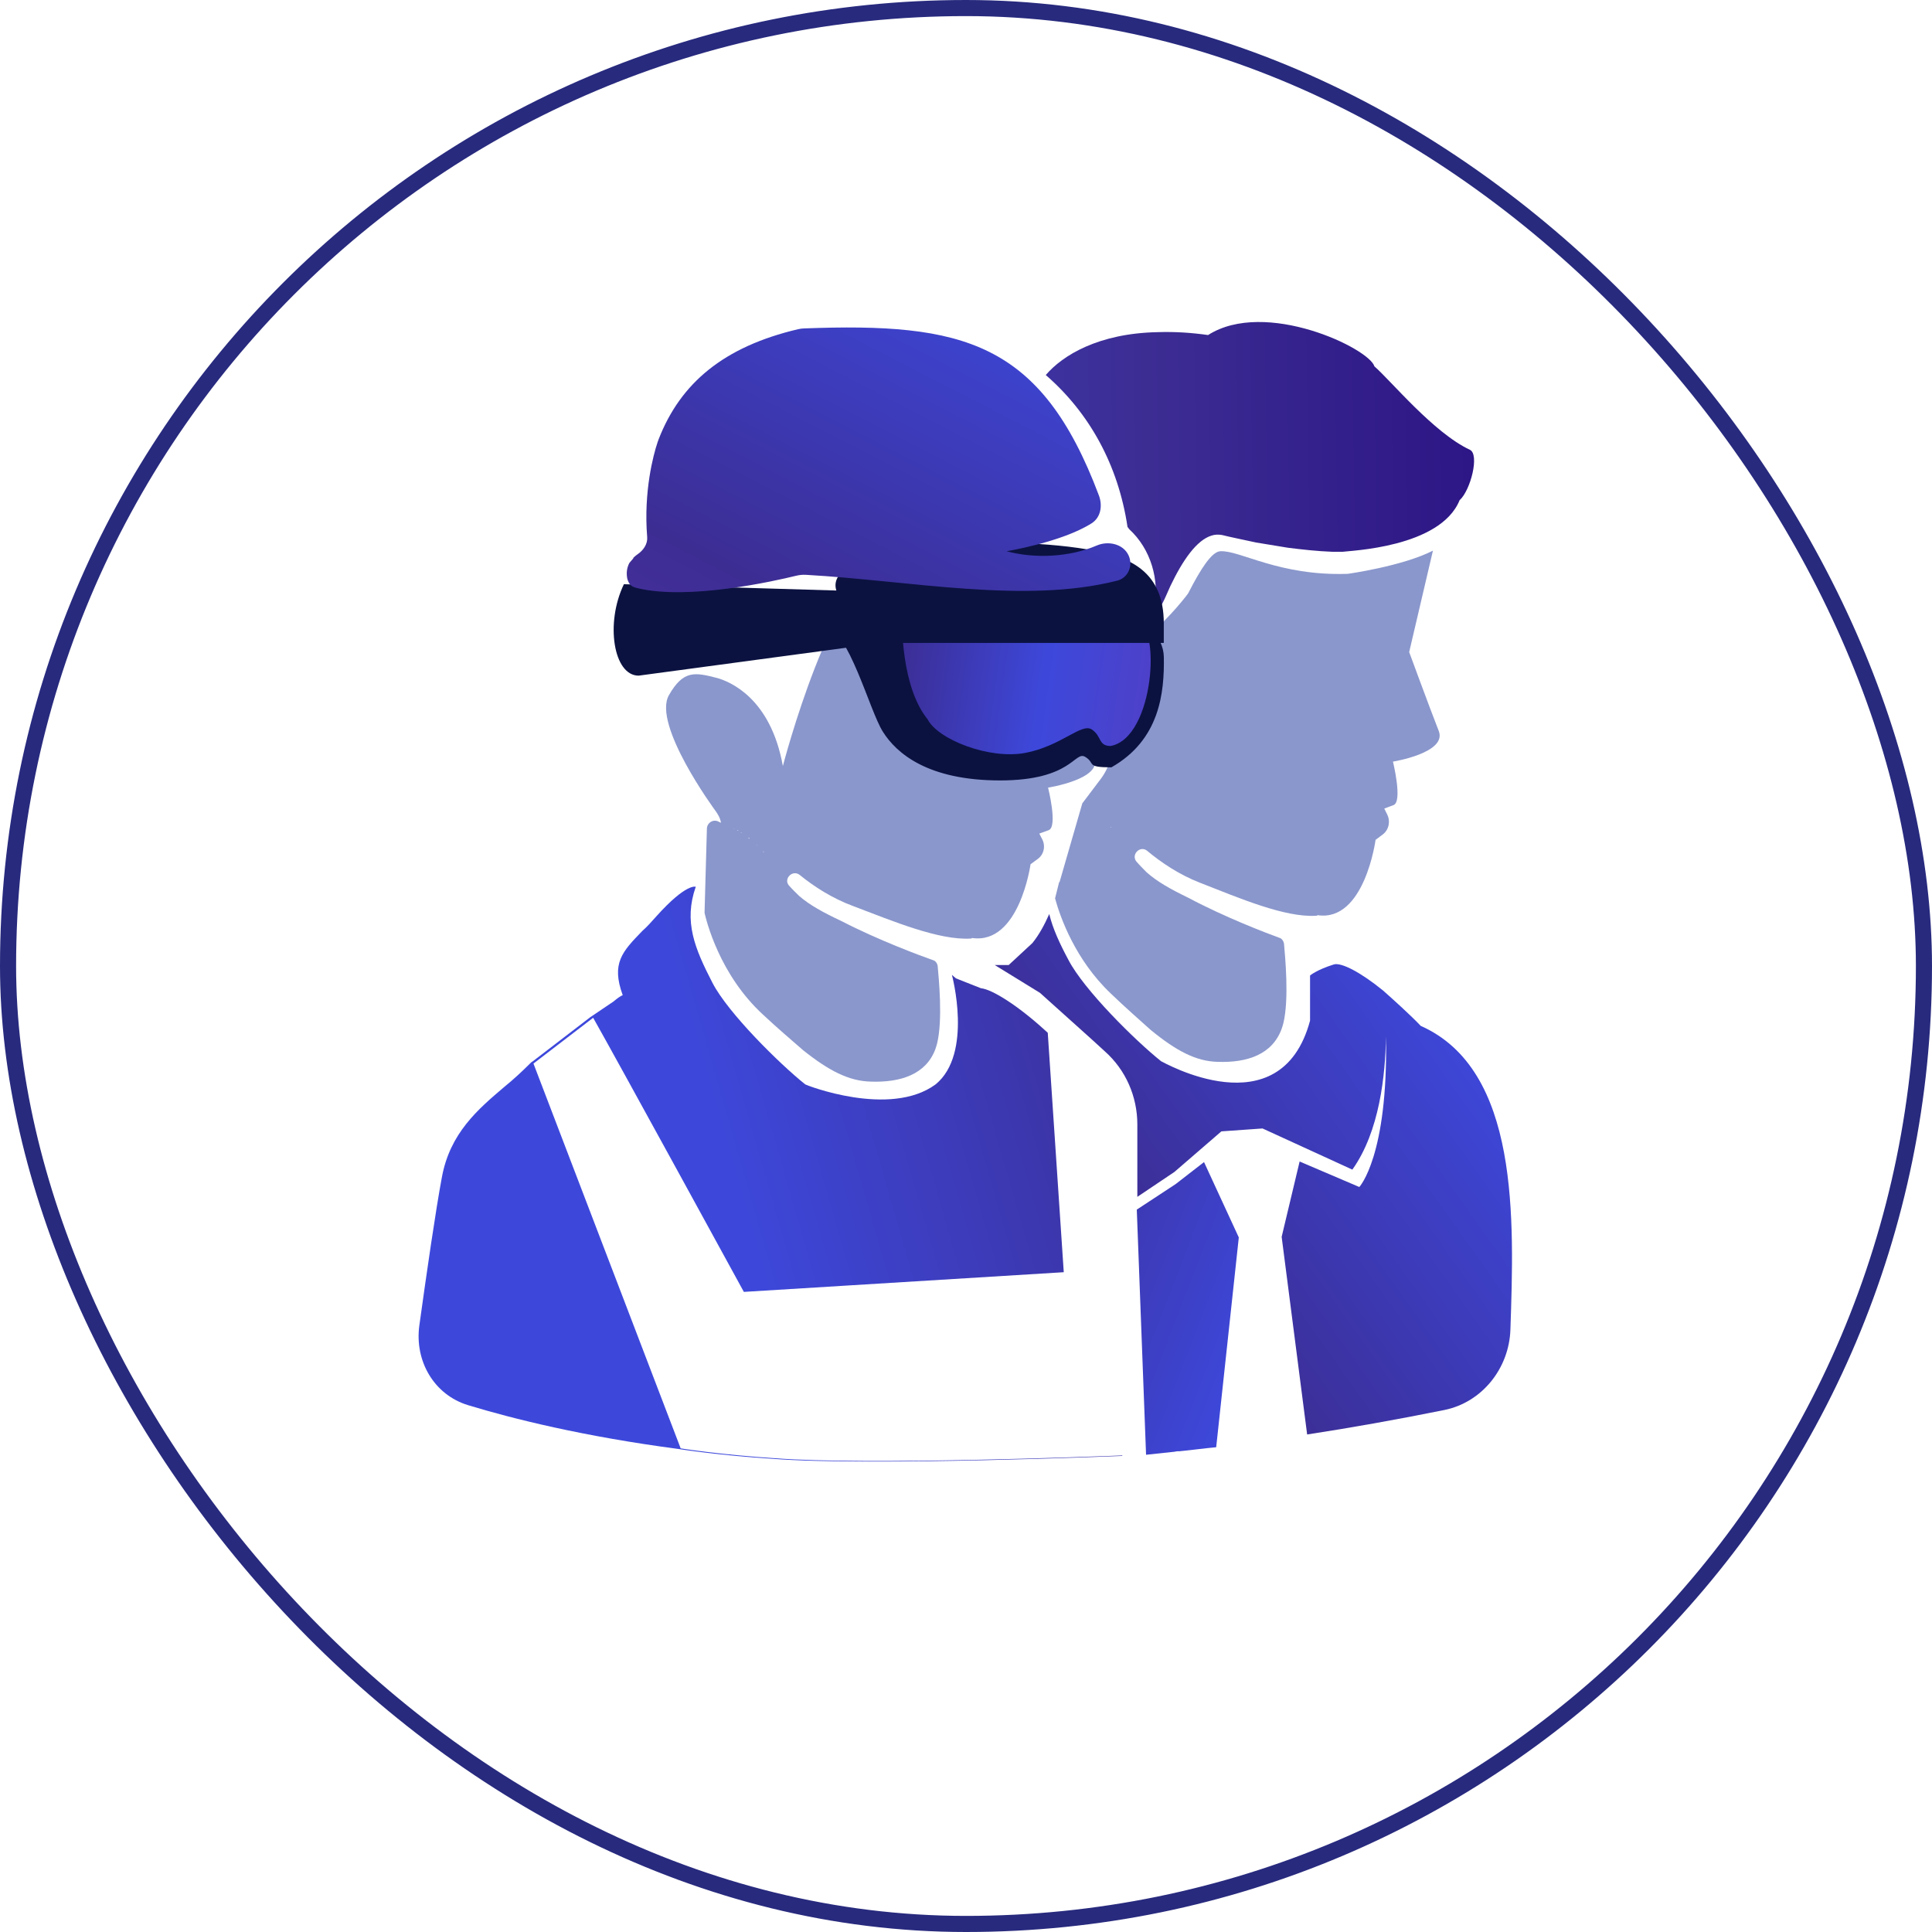 <svg width="120" height="120" viewBox="0 0 120 120" fill="none" xmlns="http://www.w3.org/2000/svg">
<rect x="0.5" y="0.5" width="119" height="119" rx="59.5" stroke="#282A7E"/>
<path d="M44.561 51C44.271 50.894 43.944 51.105 43.908 51.423L43.763 56.605C43.763 56.64 43.763 56.675 43.763 56.71C43.872 57.169 44.67 60.518 47.391 63.02C48.334 63.902 49.169 64.607 49.895 65.241C51.491 66.51 52.725 67.145 54.067 67.18C55.954 67.251 57.514 66.722 58.095 65.171C58.131 65.065 58.167 64.959 58.204 64.818C58.566 63.338 58.312 60.8 58.24 59.989C58.204 59.812 58.095 59.672 57.95 59.636C57.151 59.354 54.575 58.403 52.253 57.204C51.128 56.675 50.294 56.217 49.641 55.653C49.423 55.441 49.205 55.23 48.988 54.983C48.661 54.56 49.242 53.996 49.677 54.349C50.548 55.054 51.673 55.794 53.015 56.287C55.519 57.239 58.312 58.403 60.272 58.297C60.308 58.297 60.344 58.297 60.381 58.261C63.319 58.684 64.009 53.679 64.009 53.679L64.444 53.361C64.843 53.08 64.952 52.551 64.735 52.128L64.553 51.775C64.553 51.775 64.553 51.775 65.134 51.564C65.714 51.352 65.097 48.92 65.097 48.92C65.097 48.92 68.508 48.391 67.964 47.052C67.419 45.712 66.113 42.257 66.113 42.257L68.217 34.644C64.444 36.929 59.161 34.529 55.045 35.101C51.751 35.558 48.625 47.58 48.625 47.58C47.863 43.315 45.287 42.328 44.561 42.116C43.182 41.764 42.457 41.588 41.55 43.174C40.497 45.007 44.416 50.33 44.416 50.33C44.597 50.577 44.742 50.823 44.779 51.105C44.706 51.07 44.634 51.035 44.561 51ZM47.464 52.938C47.428 52.938 47.391 52.903 47.391 52.868C47.428 52.903 47.428 52.903 47.464 52.938ZM47.028 52.516C46.992 52.516 46.992 52.48 46.992 52.445C46.992 52.48 46.992 52.48 47.028 52.516ZM46.557 52.093C46.52 52.093 46.484 52.057 46.484 52.022C46.52 52.057 46.557 52.057 46.557 52.093ZM46.085 51.74C46.049 51.74 46.012 51.74 46.012 51.705C46.049 51.705 46.049 51.74 46.085 51.74ZM45.867 51.599C45.831 51.599 45.795 51.599 45.795 51.564C45.831 51.564 45.867 51.599 45.867 51.599ZM45.65 51.493C45.613 51.493 45.577 51.458 45.577 51.458C45.613 51.458 45.613 51.493 45.65 51.493Z" fill="#8A97CC"/>
<path d="M85.366 22.754C85.042 21.638 78.598 18.543 75.035 20.81C74.027 20.666 72.983 20.594 71.903 20.63C68.231 20.702 65.999 22.07 64.955 23.294C67.655 25.634 69.455 28.874 70.031 32.726L70.139 32.87C71.471 34.093 72.047 36.001 71.687 37.873C71.687 37.873 71.507 38.377 71.219 39.025C71.975 38.053 72.407 37.045 72.407 37.045L72.695 36.397C73.451 34.813 74.315 33.553 75.251 33.266C75.467 33.194 75.683 33.194 75.899 33.23C76.475 33.373 77.195 33.517 78.022 33.697L80.002 34.022C80.866 34.13 81.802 34.237 82.774 34.273H83.314H83.386C83.818 34.202 89.452 34.022 90.658 31.07C91.341 30.458 91.91 28.222 91.296 27.936C89.049 26.889 86.379 23.633 85.366 22.754Z" fill="url(#paint0_linear)"/>
<path fill-rule="evenodd" clip-rule="evenodd" d="M69.707 90.4C68.117 90.463 53.852 91.015 48.145 90.574C44.762 90.358 42.278 89.962 42.278 89.962L33.134 66.059L36.842 63.216C38.39 65.951 46.202 80.242 46.202 80.242L66.072 79.019C66.072 79.019 65.199 65.979 65.078 64.148C65.013 64.088 64.948 64.029 64.884 63.972C63.265 62.496 61.645 61.452 60.925 61.38L59.377 60.768L59.125 60.552C59.125 60.552 60.449 65.448 58.109 67.355C55.266 69.443 50.053 67.391 50.017 67.355C48.398 66.059 45.23 62.928 44.258 61.056C43.142 58.896 42.458 57.24 43.214 55.08C43.214 55.08 42.638 54.828 40.766 56.916L40.766 56.916C40.478 57.24 40.19 57.564 39.902 57.816C38.642 59.112 37.958 59.832 38.678 61.812C38.57 61.848 38.354 61.992 38.102 62.208L36.662 63.18L33.099 65.915C33.027 65.951 32.991 65.987 32.955 66.023L32.955 66.023C32.451 66.527 31.911 67.031 31.335 67.499C29.679 68.903 27.951 70.379 27.447 73.115C27.058 75.184 26.487 79.147 26.047 82.32C25.741 84.523 26.949 86.633 29.077 87.279C31.848 88.121 36.225 89.218 42.134 89.998C42.134 89.998 44.618 90.394 48.002 90.61C54.049 91.078 69.708 90.43 69.708 90.43L69.707 90.4Z" fill="url(#paint1_linear)"/>
<path d="M88.245 63.719C87.633 63.072 86.517 62.064 85.905 61.524C84.537 60.408 83.313 59.76 82.845 59.904C81.802 60.228 81.37 60.588 81.37 60.588V63.395C79.534 70.199 72.154 65.915 72.118 65.915C70.498 64.619 67.331 61.488 66.359 59.616C65.819 58.608 65.387 57.672 65.171 56.772C64.883 57.42 64.559 58.032 64.127 58.572L62.651 59.94H61.787L64.595 61.668L67.799 64.547L68.626 65.303C69.922 66.455 70.642 68.111 70.642 69.839V74.339L72.946 72.791L75.862 70.271L78.418 70.091L83.997 72.647C85.689 70.271 86.049 66.779 86.085 64.368C86.229 71.819 84.429 73.727 84.429 73.727L80.722 72.143L79.606 76.823L81.189 89.098C83.939 88.677 86.773 88.17 89.705 87.579C92.058 87.104 93.734 84.986 93.814 82.587C94.043 75.734 94.394 66.452 88.245 63.719Z" fill="url(#paint2_linear)"/>
<path d="M73.02 73.547L70.608 75.131L71.184 90.358L72.876 90.178C72.948 90.178 73.056 90.142 73.128 90.142H73.236C73.992 90.07 74.748 89.962 75.54 89.89L76.944 76.859L74.784 72.179L73.02 73.547Z" fill="url(#paint3_linear)"/>
<path d="M71.436 39.349C71.22 39.529 71.004 39.709 70.824 39.853C70.644 40.105 70.464 40.393 70.284 40.609C70.032 40.861 69.78 41.077 69.456 41.257L68.772 41.977L69.096 45.829C69.168 46.765 68.916 47.665 68.34 48.421L67.224 49.897L65.82 54.757C65.82 54.757 65.82 54.792 65.784 54.792C65.748 54.936 65.712 55.08 65.676 55.224L65.532 55.8C65.856 56.988 66.792 59.616 68.988 61.704C69.924 62.604 70.752 63.324 71.472 63.972C73.056 65.268 74.279 65.916 75.611 65.952C77.483 66.024 79.031 65.484 79.607 63.9C79.643 63.792 79.679 63.684 79.715 63.54C80.075 62.028 79.823 59.436 79.751 58.608C79.715 58.428 79.607 58.284 79.463 58.248C78.671 57.96 76.115 56.988 73.811 55.764C72.696 55.224 71.868 54.757 71.22 54.181C71.004 53.965 70.788 53.748 70.572 53.496C70.248 53.065 70.824 52.489 71.256 52.849C72.12 53.569 73.236 54.325 74.531 54.828C77.015 55.8 79.787 56.988 81.731 56.88C81.767 56.88 81.803 56.88 81.839 56.844C84.755 57.276 85.439 52.165 85.439 52.165L85.871 51.841C86.267 51.553 86.375 51.013 86.159 50.581L85.979 50.221C85.979 50.221 85.979 50.221 86.555 50.005C87.131 49.789 86.519 47.305 86.519 47.305C86.519 47.305 89.902 46.765 89.362 45.397C88.823 44.029 87.527 40.501 87.527 40.501L89.002 34.202C87.095 35.174 83.711 35.642 83.711 35.642C79.427 35.786 77.015 34.166 75.791 34.238C75.251 34.274 74.567 35.354 73.811 36.83C73.811 36.866 72.588 38.45 71.436 39.349ZM68.988 51.373C68.988 51.373 69.024 51.373 69.024 51.409C69.024 51.409 68.988 51.409 68.988 51.373Z" fill="#8A97CC"/>
<path d="M54.832 45.441C53.98 44.081 52.76 39.2 51.133 38.712L69.776 38.353C71.061 38.328 72.267 39.525 72.288 40.809C72.325 43.023 72.041 45.949 69.031 47.661C67.404 47.661 68.065 47.406 67.404 47.01C66.743 46.614 66.59 48.474 62.116 48.474C57.642 48.474 55.683 46.801 54.832 45.441Z" fill="#0B1240"/>
<path d="M57.62 44.682C56.044 42.737 55.937 39.029 56.044 37.085L70.554 38.626C72.123 38.626 71.731 45.82 68.985 46.334C68.201 46.334 68.446 45.722 67.809 45.306C67.172 44.889 65.901 46.349 63.671 46.766C61.442 47.182 58.257 45.932 57.62 44.682Z" fill="url(#paint4_linear)"/>
<path d="M51.946 36.678L38.752 36.286C37.582 38.71 38.106 41.966 39.667 41.966L54.786 39.932H72.285V38.712C72.285 35.457 70.109 34.629 68.075 34.222C62.523 33.112 51.03 33.743 51.946 36.678Z" fill="#0B1240"/>
<path d="M70.094 34.487C69.761 33.782 68.838 33.575 68.122 33.883C66.438 34.608 64.252 34.712 62.523 34.237C62.523 34.237 65.957 33.676 67.802 32.503C68.375 32.138 68.493 31.406 68.254 30.771C64.655 21.201 59.799 20.028 49.931 20.399C49.808 20.404 49.682 20.42 49.563 20.449C44.947 21.539 42.268 23.793 40.911 27.279C40.897 27.316 40.888 27.356 40.87 27.391C40.854 27.424 40.847 27.459 40.836 27.494C40.589 28.221 39.965 30.529 40.198 33.365C40.233 33.787 39.96 34.181 39.611 34.42C39.52 34.483 39.429 34.555 39.345 34.639C39.343 34.641 39.341 34.653 39.341 34.656C39.341 34.667 39.328 34.692 39.32 34.7C39.232 34.793 39.168 34.883 39.106 34.949C39.095 34.961 39.086 34.974 39.079 34.988C38.958 35.238 38.892 35.516 38.952 35.893C38.968 35.996 39.037 36.167 39.098 36.252C39.227 36.434 39.378 36.478 39.595 36.531C42.768 37.301 48.116 36.088 49.44 35.763C49.642 35.714 49.849 35.691 50.056 35.703C56.567 36.069 63.659 37.524 69.389 36.066C70.076 35.892 70.395 35.128 70.094 34.487Z" fill="url(#paint5_linear)"/>
<defs>
<linearGradient id="paint0_linear" x1="32.911" y1="35.925" x2="110.55" y2="34.709" gradientUnits="userSpaceOnUse">
<stop stop-color="#3D48DB"/>
<stop offset="0.495" stop-color="#3C2D93"/>
<stop offset="1" stop-color="#1F0079"/>
</linearGradient>
<linearGradient id="paint1_linear" x1="49.841" y1="90.779" x2="107.921" y2="74.037" gradientUnits="userSpaceOnUse">
<stop stop-color="#3D48DB"/>
<stop offset="0.495" stop-color="#3C2D93"/>
<stop offset="1" stop-color="#6238B3"/>
</linearGradient>
<linearGradient id="paint2_linear" x1="79.223" y1="89.098" x2="99.337" y2="74.818" gradientUnits="userSpaceOnUse">
<stop stop-color="#3C2D93"/>
<stop offset="1" stop-color="#3D48DB"/>
<stop offset="1" stop-color="#6238B3"/>
</linearGradient>
<linearGradient id="paint3_linear" x1="51.964" y1="98.051" x2="69.923" y2="104.962" gradientUnits="userSpaceOnUse">
<stop stop-color="#3C2D93"/>
<stop offset="1" stop-color="#3D48DB"/>
<stop offset="1" stop-color="#6238B3"/>
</linearGradient>
<linearGradient id="paint4_linear" x1="52.906" y1="36.571" x2="79.807" y2="40.312" gradientUnits="userSpaceOnUse">
<stop offset="0.123" stop-color="#3C2D93"/>
<stop offset="0.469" stop-color="#3D48DB"/>
<stop offset="1" stop-color="#6238B3"/>
</linearGradient>
<linearGradient id="paint5_linear" x1="62.139" y1="16.877" x2="39.874" y2="60.086" gradientUnits="userSpaceOnUse">
<stop stop-color="#3D48DB"/>
<stop offset="0.495" stop-color="#3C2D93"/>
<stop offset="1" stop-color="#6238B3"/>
</linearGradient>
</defs>
</svg>
